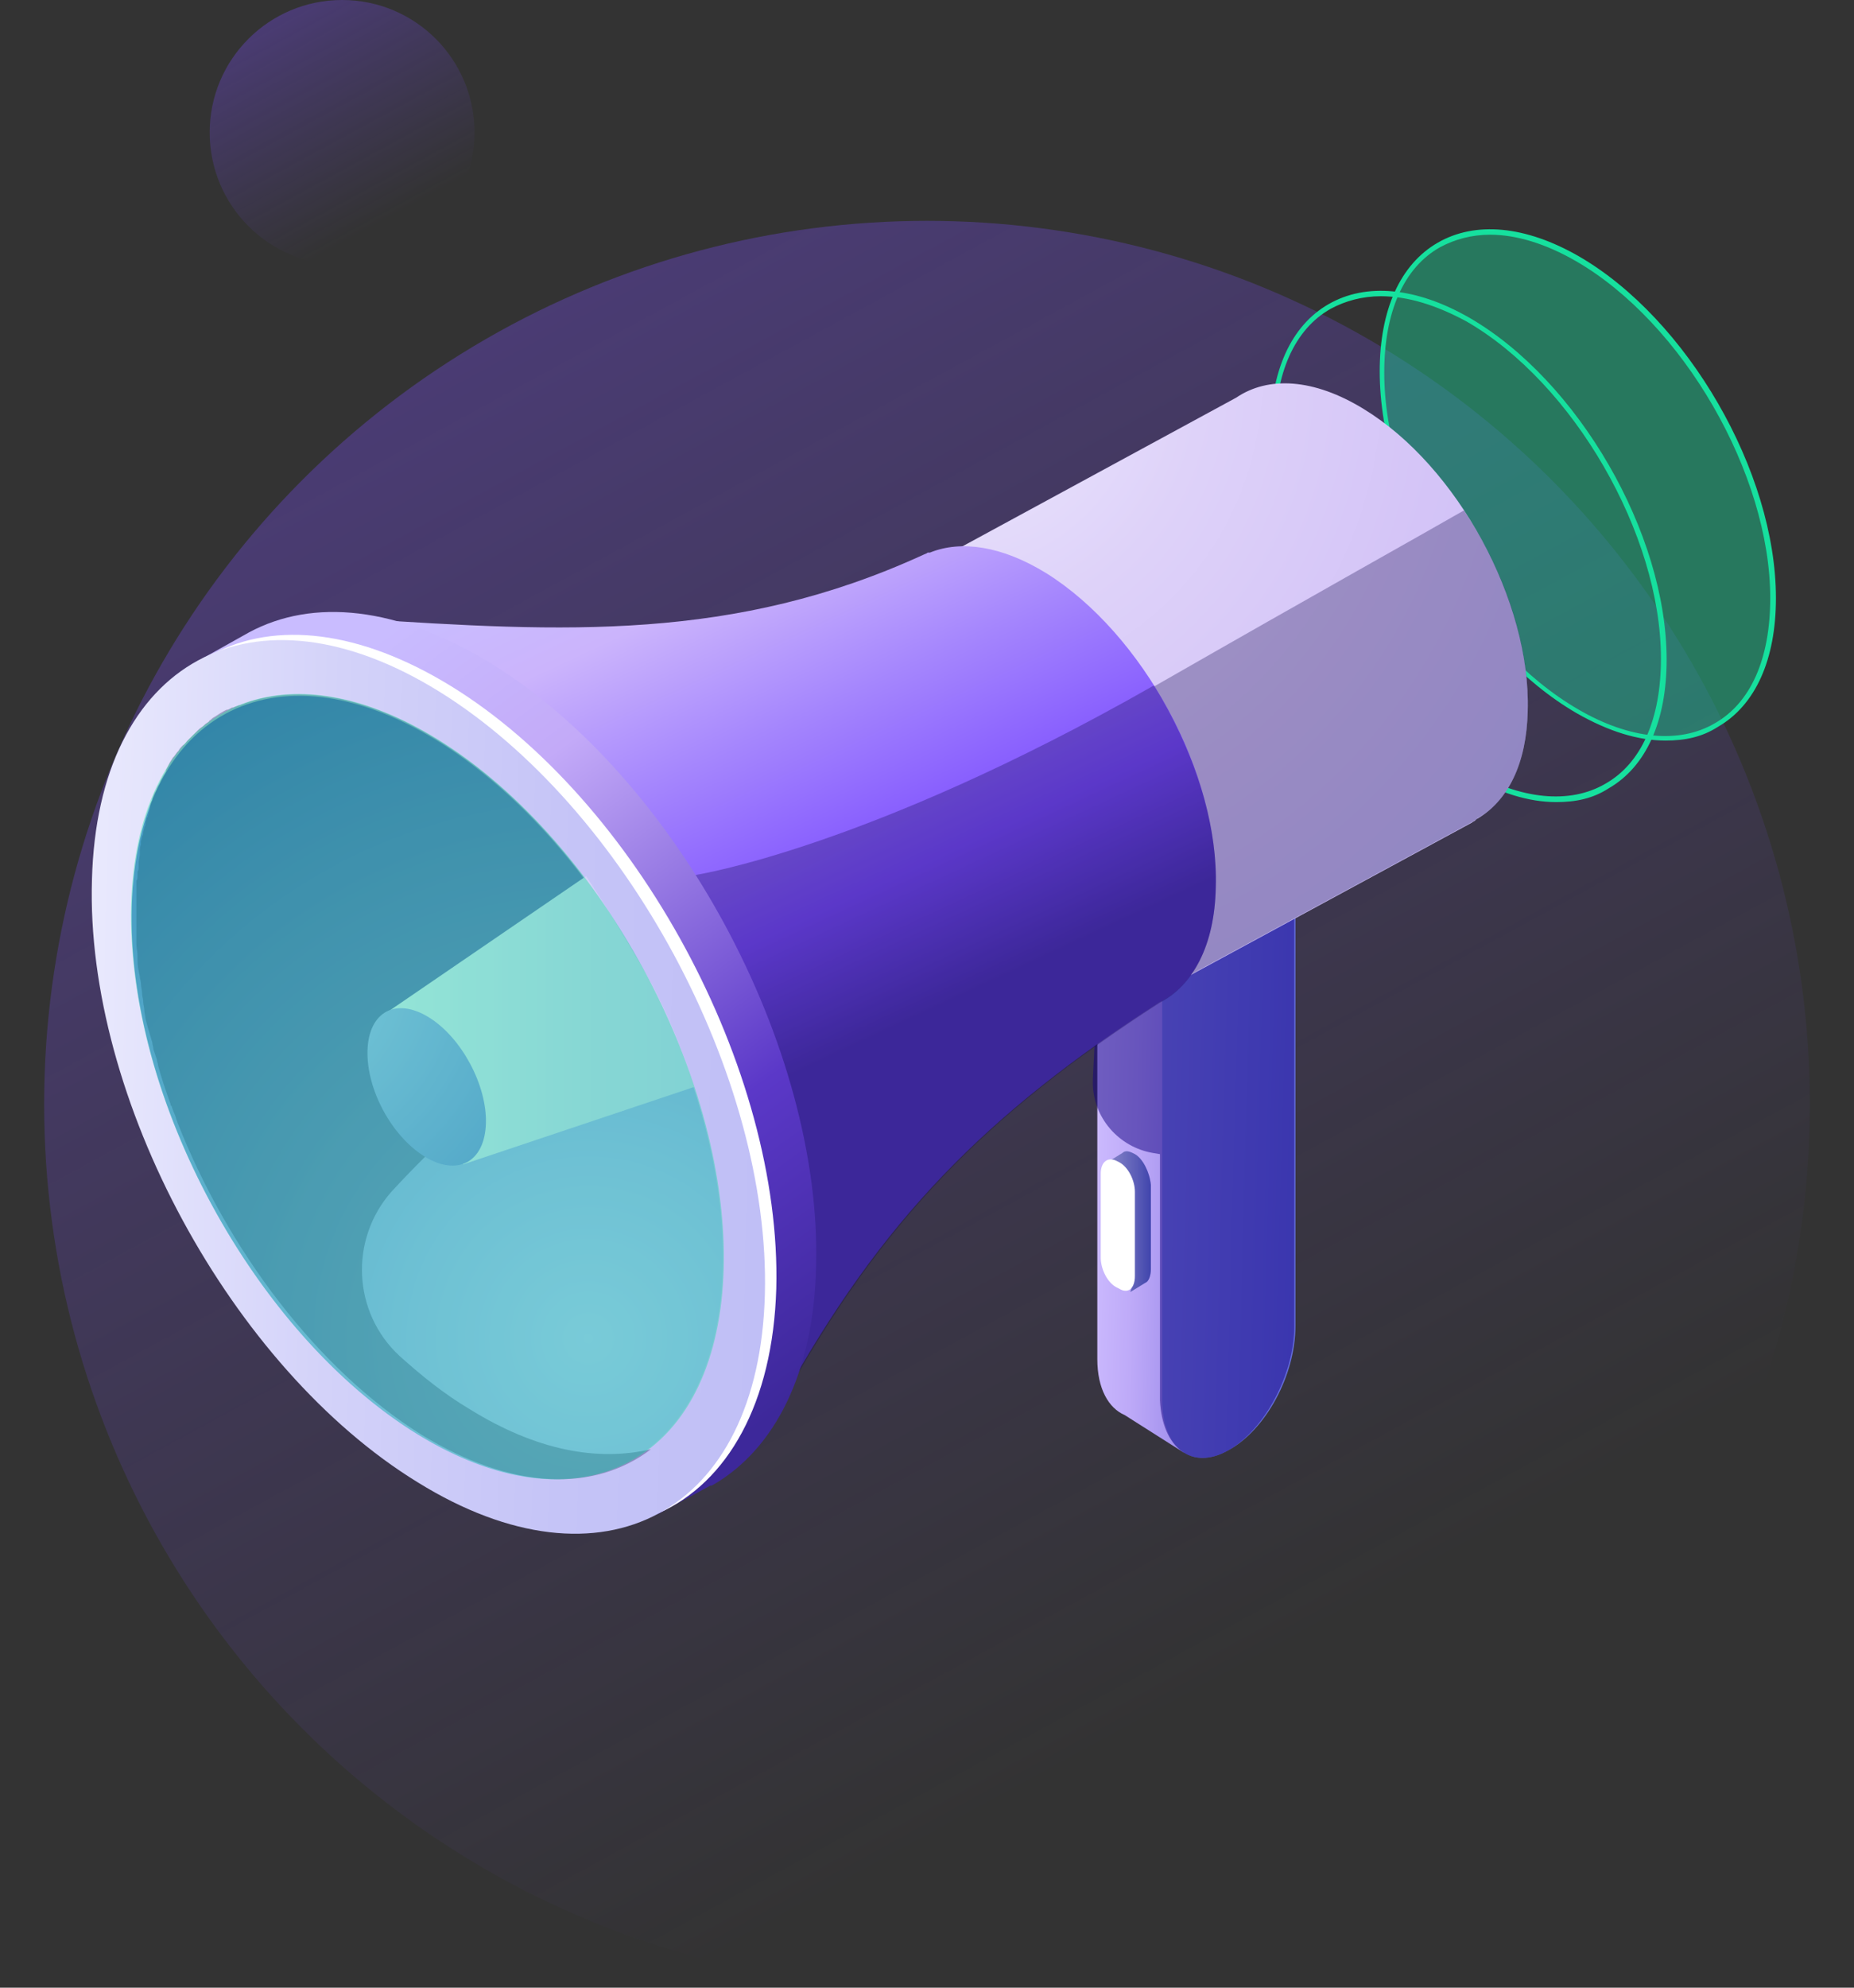 <svg width="168" height="180" viewBox="0 0 168 180" fill="none" xmlns="http://www.w3.org/2000/svg">
<rect x="0" y="0" width="168" height="180" fill="#333333" stroke="none"/>
<circle opacity="0.4" cx="84" cy="100" r="80" fill="url(#paint0_linear_0_1)"/>
<circle opacity="0.4" cx="31" cy="12" r="12" fill="url(#paint1_linear_0_1)"/>
<path opacity="0.4" d="M155.492 65.678C162.4 61.689 162.388 48.735 155.465 36.744C148.542 24.753 137.329 18.266 130.421 22.254C123.512 26.243 123.524 39.197 130.447 51.188C137.371 63.179 148.583 69.666 155.492 65.678Z" fill="#16E09E"/>
<path d="M150.918 67.064C148.442 67.064 145.76 66.238 142.871 64.587C133.069 58.913 125.022 45.087 125.022 33.635C125.022 28.064 126.879 23.937 130.284 21.977C133.688 20.016 138.228 20.429 143.077 23.215C152.879 28.889 160.926 42.715 160.926 54.167C160.926 59.738 159.069 63.865 155.664 65.825C154.22 66.754 152.672 67.064 150.918 67.064ZM135.03 21.254C133.379 21.254 131.831 21.667 130.49 22.389C127.188 24.246 125.434 28.27 125.434 33.738C125.434 44.984 133.379 58.706 143.077 64.278C147.72 66.96 152.157 67.373 155.355 65.516C158.656 63.659 160.41 59.635 160.41 54.167C160.41 42.921 152.466 29.199 142.768 23.627C140.085 22.08 137.403 21.254 135.03 21.254Z" fill="#16E09E"/>
<path d="M141.014 72.636C138.537 72.636 135.855 71.81 132.966 70.159C123.165 64.485 115.117 50.66 115.117 39.207C115.117 33.636 116.974 29.509 120.379 27.549C123.784 25.588 128.323 26.001 133.172 28.787C142.974 34.461 151.021 48.286 151.021 59.739C151.021 65.31 149.164 69.437 145.76 71.397C144.315 72.326 142.768 72.636 141.014 72.636ZM125.125 26.826C123.474 26.826 121.926 27.239 120.585 27.961C117.284 29.818 115.53 33.842 115.53 39.207C115.53 50.453 123.474 64.175 133.172 69.747C137.815 72.429 142.252 72.842 145.45 70.985C148.752 69.128 150.506 65.104 150.506 59.636C150.506 48.39 142.561 34.667 132.863 29.096C130.18 27.652 127.601 26.826 125.125 26.826Z" fill="#16E09E"/>
<path d="M111.403 116.382V111.223L117.49 80.58L111.506 76.866L99.434 83.572V123.088C99.434 125.77 100.466 127.524 101.911 128.143L107.276 131.548L107.895 128.969L108.823 124.326C110.371 122.056 111.403 119.064 111.403 116.382Z" fill="url(#paint2_linear_0_1)"/>
<path d="M111.299 131.341C107.998 133.198 105.315 131.135 105.315 126.802V87.286L117.387 80.58V120.095C117.387 124.532 114.704 129.484 111.299 131.341Z" fill="url(#paint3_linear_0_1)"/>
<path d="M102.84 104.516L102.634 104.413C102.221 104.206 101.911 104.206 101.705 104.413L100.364 105.238L101.292 105.444C101.292 105.548 101.292 105.548 101.292 105.651V113.286C101.292 114.317 101.911 115.556 102.737 115.968L102.427 117L103.768 116.175C104.078 116.071 104.284 115.556 104.284 114.936V107.302C104.181 106.167 103.562 104.929 102.84 104.516Z" fill="url(#paint4_linear_0_1)"/>
<path opacity="0.3" d="M102.84 104.516L102.634 104.413C102.221 104.206 101.911 104.206 101.705 104.413L100.364 105.238L101.292 105.444C101.292 105.548 101.292 105.548 101.292 105.651V113.286C101.292 114.317 101.911 115.556 102.737 115.968L102.427 117L103.768 116.175C104.078 116.071 104.284 115.556 104.284 114.936V107.302C104.181 106.167 103.562 104.929 102.84 104.516Z" fill="#0F054C"/>
<path d="M101.395 116.69L101.188 116.587C100.363 116.175 99.744 114.936 99.744 113.905V106.27C99.744 105.238 100.363 104.722 101.188 105.135L101.395 105.238C102.22 105.651 102.839 106.889 102.839 107.921V115.555C102.839 116.69 102.22 117.206 101.395 116.69Z" fill="white"/>
<path opacity="0.5" d="M111.3 131.342C114.602 129.485 117.284 124.429 117.284 120.096V87.08V82.54L111.507 83.779L105.935 86.874L104.697 85.429L99.538 87.39L99.023 97.81V98.017C99.023 101.215 101.396 103.898 104.491 104.413L105.11 104.517V126.802C105.316 131.135 107.999 133.199 111.3 131.342Z" fill="#120083"/>
<path d="M138.434 64.382C138.744 54.477 132.038 42.199 123.577 37.041C119.038 34.255 114.911 34.048 112.022 36.009L84.268 51.072L104.8 89.969L133.379 74.493C133.482 74.389 133.585 74.389 133.688 74.286L133.792 74.183C136.68 72.532 138.331 69.128 138.434 64.382Z" fill="url(#paint5_radial_0_1)"/>
<path opacity="0.3" d="M138.433 64.382C138.64 58.501 136.37 51.794 132.656 46.223C128.529 48.596 120.172 53.239 104.489 62.215C100.568 64.485 96.854 66.445 93.346 68.096L104.902 89.866L133.481 74.39C133.584 74.287 133.687 74.287 133.791 74.183L133.894 74.08C136.679 72.532 138.33 69.128 138.433 64.382Z" fill="#0F054C"/>
<path d="M109.958 79.754C109.648 89.659 102.633 93.476 94.172 88.318C85.712 83.159 79.109 70.881 79.315 60.977C79.625 51.072 86.641 47.254 95.101 52.413C103.561 57.572 110.267 69.85 109.958 79.754Z" fill="url(#paint6_radial_0_1)"/>
<path d="M110.166 80.374C110.476 70.056 103.563 57.366 94.793 51.898C90.769 49.422 87.055 48.906 84.269 50.041H84.166C84.166 50.041 84.166 50.041 84.063 50.041C83.96 50.144 83.857 50.144 83.65 50.247C66.523 58.088 51.151 57.263 32.373 56.025L27.008 55.715L68.381 131.239L70.857 126.802C79.833 110.501 89.325 100.905 105.007 90.794C108.103 89.247 110.063 85.636 110.166 80.374Z" fill="url(#paint7_linear_0_1)"/>
<path opacity="0.3" d="M70.959 126.802C79.935 110.5 89.427 100.905 105.11 90.794C108.102 89.246 110.062 85.635 110.165 80.373C110.372 74.492 108.102 67.786 104.594 62.112C104.594 62.112 104.594 62.112 104.491 62.112C78.594 76.865 63.015 79.238 63.015 79.238L55.793 102.143L57.959 112.254L68.38 131.238L70.959 126.802Z" fill="#0F054C"/>
<path d="M73.953 114.627C74.469 94.818 61.263 70.365 44.446 60.048C35.985 54.889 28.35 54.167 22.573 57.262L17.414 60.151L19.168 59.842C15.454 63.556 13.184 69.437 12.977 77.175C12.462 96.984 25.668 121.437 42.485 131.754C49.088 135.778 55.279 137.119 60.438 135.984L59.612 137.119L64.358 134.54C64.358 134.54 64.358 134.54 64.461 134.54L64.668 134.436C70.136 131.238 73.747 124.429 73.953 114.627Z" fill="url(#paint8_linear_0_1)"/>
<path d="M70.342 116.691C70.858 96.882 57.652 72.43 40.834 62.112C32.581 57.057 24.946 56.231 19.271 59.223L18.446 59.636C18.136 59.842 17.93 59.946 17.62 60.152L19.168 59.842C15.454 63.557 13.184 69.438 12.977 77.176C12.462 96.985 25.668 121.437 42.485 131.755C49.088 135.778 55.279 137.12 60.438 135.985L59.715 137.017C65.906 134.231 70.033 127.112 70.342 116.691Z" fill="white"/>
<path d="M69.309 117.206C68.793 137.016 54.658 144.651 37.841 134.23C21.023 123.913 7.714 99.46 8.333 79.651C8.849 59.842 22.984 52.207 39.801 62.627C56.618 73.048 69.825 97.5 69.309 117.206Z" fill="url(#paint9_linear_0_1)"/>
<path d="M65.493 114.937C64.977 132.27 52.596 138.976 37.842 129.897C23.088 120.818 11.43 99.358 11.945 82.024C12.461 64.691 24.842 57.985 39.596 67.064C54.35 76.144 66.009 97.604 65.493 114.937Z" fill="url(#paint10_radial_0_1)"/>
<path opacity="0.3" d="M42.587 127.627C40.317 126.286 38.253 124.635 36.19 122.778C31.96 118.857 31.65 112.254 35.468 107.921C40.11 102.865 47.436 96.056 58.785 88.73C54.039 79.754 47.333 71.707 39.594 66.961C33.094 62.937 27.007 62.008 22.261 63.659C22.055 63.762 21.952 63.762 21.745 63.865H21.642C21.436 63.969 21.333 63.969 21.126 64.072H21.023C20.817 64.175 20.714 64.278 20.507 64.278C20.095 64.484 19.785 64.691 19.476 64.897C19.269 65 19.166 65.103 19.063 65.207C19.063 65.207 18.96 65.207 18.96 65.31C18.857 65.413 18.65 65.516 18.547 65.619L18.444 65.722C18.341 65.826 18.134 65.929 18.031 66.032C18.031 66.032 18.031 66.032 17.928 66.135C17.618 66.445 17.309 66.754 16.999 67.064C16.896 67.167 16.793 67.373 16.587 67.477L16.483 67.58C16.38 67.683 16.277 67.786 16.174 67.992L16.071 68.096C15.968 68.199 15.864 68.405 15.761 68.508L15.658 68.611C15.555 68.818 15.452 68.921 15.348 69.127C15.245 69.334 15.142 69.54 15.039 69.746C15.039 69.746 15.039 69.746 15.039 69.85C14.936 70.056 14.833 70.159 14.729 70.365C14.729 70.469 14.626 70.469 14.626 70.572C14.523 70.675 14.523 70.881 14.42 70.984C14.42 71.088 14.317 71.088 14.317 71.191C14.214 71.294 14.214 71.5 14.111 71.603C14.111 71.707 14.007 71.707 14.007 71.81C13.904 72.016 13.904 72.119 13.801 72.326V72.429C13.698 72.635 13.595 72.841 13.595 73.151V73.254C13.491 73.461 13.491 73.667 13.388 73.873C13.388 73.976 13.388 73.976 13.285 74.08C13.285 74.286 13.182 74.389 13.182 74.596C13.182 74.699 13.182 74.802 13.079 74.905C13.079 75.111 12.976 75.215 12.976 75.421C12.976 75.524 12.976 75.627 12.872 75.73C12.872 75.937 12.769 76.143 12.769 76.246C12.769 76.349 12.769 76.349 12.769 76.453C12.666 76.762 12.666 76.969 12.666 77.278V77.381C12.666 77.588 12.563 77.897 12.563 78.103C12.563 78.207 12.563 78.31 12.563 78.413C12.563 78.619 12.563 78.826 12.46 78.929C12.46 79.032 12.46 79.135 12.46 79.238C12.46 79.445 12.46 79.651 12.357 79.754C12.357 79.857 12.357 79.96 12.357 80.064C12.357 80.27 12.357 80.476 12.357 80.683C12.357 80.786 12.357 80.889 12.357 80.992C12.357 81.302 12.357 81.611 12.357 81.921C12.357 82.437 12.357 82.953 12.357 83.365C12.357 83.572 12.357 83.675 12.357 83.881C12.357 84.191 12.357 84.5 12.357 84.913C12.357 85.119 12.357 85.222 12.357 85.429C12.357 85.841 12.46 86.151 12.46 86.564C12.46 86.667 12.46 86.77 12.46 86.976C12.46 87.492 12.563 87.905 12.666 88.421C12.666 88.627 12.769 88.834 12.769 89.04C12.769 89.349 12.872 89.659 12.872 89.968C12.872 90.175 12.976 90.484 12.976 90.691C12.976 91 13.079 91.207 13.079 91.516C13.079 91.722 13.182 92.032 13.182 92.238C13.285 92.651 13.388 93.064 13.491 93.373C13.595 93.683 13.698 94.095 13.801 94.405C13.801 94.611 13.904 94.818 13.904 95.024C14.007 95.334 14.111 95.643 14.214 95.953C14.214 96.159 14.317 96.262 14.317 96.468C14.626 97.603 15.039 98.841 15.452 99.976C15.452 100.079 15.452 100.079 15.555 100.183C15.658 100.595 15.864 100.905 15.968 101.318C15.968 101.421 16.071 101.524 16.071 101.627C20.61 113.183 28.761 124.016 38.15 129.897C46.404 134.952 53.833 135.159 58.991 131.238C54.142 132.373 48.571 131.341 42.587 127.627Z" fill="#0F054C"/>
<path d="M34.848 91.826L53.11 79.341C53.11 79.341 56.205 83.984 58.785 88.627C61.364 93.27 62.912 98.429 62.912 98.429L41.967 105.445L34.848 91.826Z" fill="url(#paint11_linear_0_1)"/>
<path d="M44.031 101.73C43.928 105.238 41.451 106.579 38.459 104.722C35.467 102.865 33.197 98.635 33.301 95.127C33.404 91.619 35.88 90.278 38.872 92.135C41.864 93.992 44.134 98.325 44.031 101.73Z" fill="url(#paint12_radial_0_1)"/>
<path opacity="0.4" d="M57.099 132.339C67.923 126.481 68.474 106.539 58.33 87.798C48.186 69.057 31.188 58.614 20.364 64.472C9.541 70.331 8.99 90.273 19.134 109.014C29.278 127.755 46.276 138.198 57.099 132.339Z" fill="#16E09E"/>
<defs>
<linearGradient id="paint0_linear_0_1" x1="30" y1="-3.82" x2="123" y2="167.18" gradientUnits="userSpaceOnUse">
<stop stop-color="#7C4EFF"/>
<stop offset="0.904" stop-color="#7C4EFF" stop-opacity="0"/>
</linearGradient>
<linearGradient id="paint1_linear_0_1" x1="22.9" y1="-3.573" x2="36.85" y2="22.077" gradientUnits="userSpaceOnUse">
<stop stop-color="#7C4EFF"/>
<stop offset="0.904" stop-color="#7C4EFF" stop-opacity="0"/>
</linearGradient>
<linearGradient id="paint2_linear_0_1" x1="98.804" y1="103.9" x2="116.76" y2="104.394" gradientUnits="userSpaceOnUse">
<stop stop-color="#CDBCFF"/>
<stop offset="0.227" stop-color="#BEAAF8"/>
<stop offset="0.68" stop-color="#8B7CE5"/>
<stop offset="1" stop-color="#6957D7"/>
</linearGradient>
<linearGradient id="paint3_linear_0_1" x1="66.822" y1="105.043" x2="123.833" y2="106.611" gradientUnits="userSpaceOnUse">
<stop stop-color="#BCBEFF"/>
<stop offset="0.227" stop-color="#AAADF8"/>
<stop offset="0.68" stop-color="#7C83E5"/>
<stop offset="1" stop-color="#5761D7"/>
</linearGradient>
<linearGradient id="paint4_linear_0_1" x1="100.233" y1="110.492" x2="104.262" y2="110.492" gradientUnits="userSpaceOnUse">
<stop stop-color="#BCBEFF"/>
<stop offset="0.227" stop-color="#AAADF8"/>
<stop offset="0.68" stop-color="#7C83E5"/>
<stop offset="1" stop-color="#5761D7"/>
</linearGradient>
<radialGradient id="paint5_radial_0_1" cx="0" cy="0" r="1" gradientUnits="userSpaceOnUse" gradientTransform="translate(86.323 34.368) rotate(1.576) scale(62.782 62.782)">
<stop stop-color="#EDE9FD"/>
<stop offset="0.36" stop-color="#DED2F9"/>
<stop offset="0.706" stop-color="#D4C4F7"/>
<stop offset="1" stop-color="#CABFF6"/>
</radialGradient>
<radialGradient id="paint6_radial_0_1" cx="0" cy="0" r="1" gradientUnits="userSpaceOnUse" gradientTransform="translate(94.63 70.387) rotate(31.576) scale(17.981 15.573)">
<stop stop-color="#F9636B"/>
<stop offset="1" stop-color="#B6246E"/>
</radialGradient>
<linearGradient id="paint7_linear_0_1" x1="60.129" y1="46.24" x2="89.223" y2="108.716" gradientUnits="userSpaceOnUse">
<stop stop-color="#C9BCFF"/>
<stop offset="0.124" stop-color="#CBB4FC"/>
<stop offset="0.321" stop-color="#A586FD"/>
<stop offset="0.565" stop-color="#7C4EFF"/>
<stop offset="0.744" stop-color="#5036BA"/>
</linearGradient>
<linearGradient id="paint8_linear_0_1" x1="22.168" y1="66.611" x2="68.068" y2="129.687" gradientUnits="userSpaceOnUse">
<stop stop-color="#C9BCFF"/>
<stop offset="0.227" stop-color="#C3AAF8"/>
<stop offset="0.68" stop-color="#5B38C8"/>
<stop offset="1" stop-color="#3D289A"/>
</linearGradient>
<linearGradient id="paint9_linear_0_1" x1="7.703" y1="97.616" x2="69.751" y2="99.323" gradientUnits="userSpaceOnUse">
<stop stop-color="#E9E9FD"/>
<stop offset="0.36" stop-color="#D3D2F9"/>
<stop offset="0.706" stop-color="#C5C4F7"/>
<stop offset="1" stop-color="#C0BFF6"/>
</linearGradient>
<radialGradient id="paint10_radial_0_1" cx="0" cy="0" r="1" gradientUnits="userSpaceOnUse" gradientTransform="translate(53.398 121.097) rotate(1.576) scale(70.875 70.875)">
<stop stop-color="#BCBEFF"/>
<stop offset="0.227" stop-color="#AAADF8"/>
<stop offset="0.68" stop-color="#7C83E5"/>
<stop offset="1" stop-color="#5761D7"/>
</radialGradient>
<linearGradient id="paint11_linear_0_1" x1="34.831" y1="83.911" x2="85.39" y2="83.911" gradientUnits="userSpaceOnUse">
<stop stop-color="#E9E9FD"/>
<stop offset="0.36" stop-color="#D3D2F9"/>
<stop offset="0.706" stop-color="#C5C4F7"/>
<stop offset="1" stop-color="#C0BFF6"/>
</linearGradient>
<radialGradient id="paint12_radial_0_1" cx="0" cy="0" r="1" gradientUnits="userSpaceOnUse" gradientTransform="translate(24.214 88.014) scale(40.445 40.445)">
<stop stop-color="#BCBEFF"/>
<stop offset="0.227" stop-color="#AAADF8"/>
<stop offset="0.68" stop-color="#7C83E5"/>
<stop offset="1" stop-color="#5761D7"/>
</radialGradient>
</defs>
</svg>
